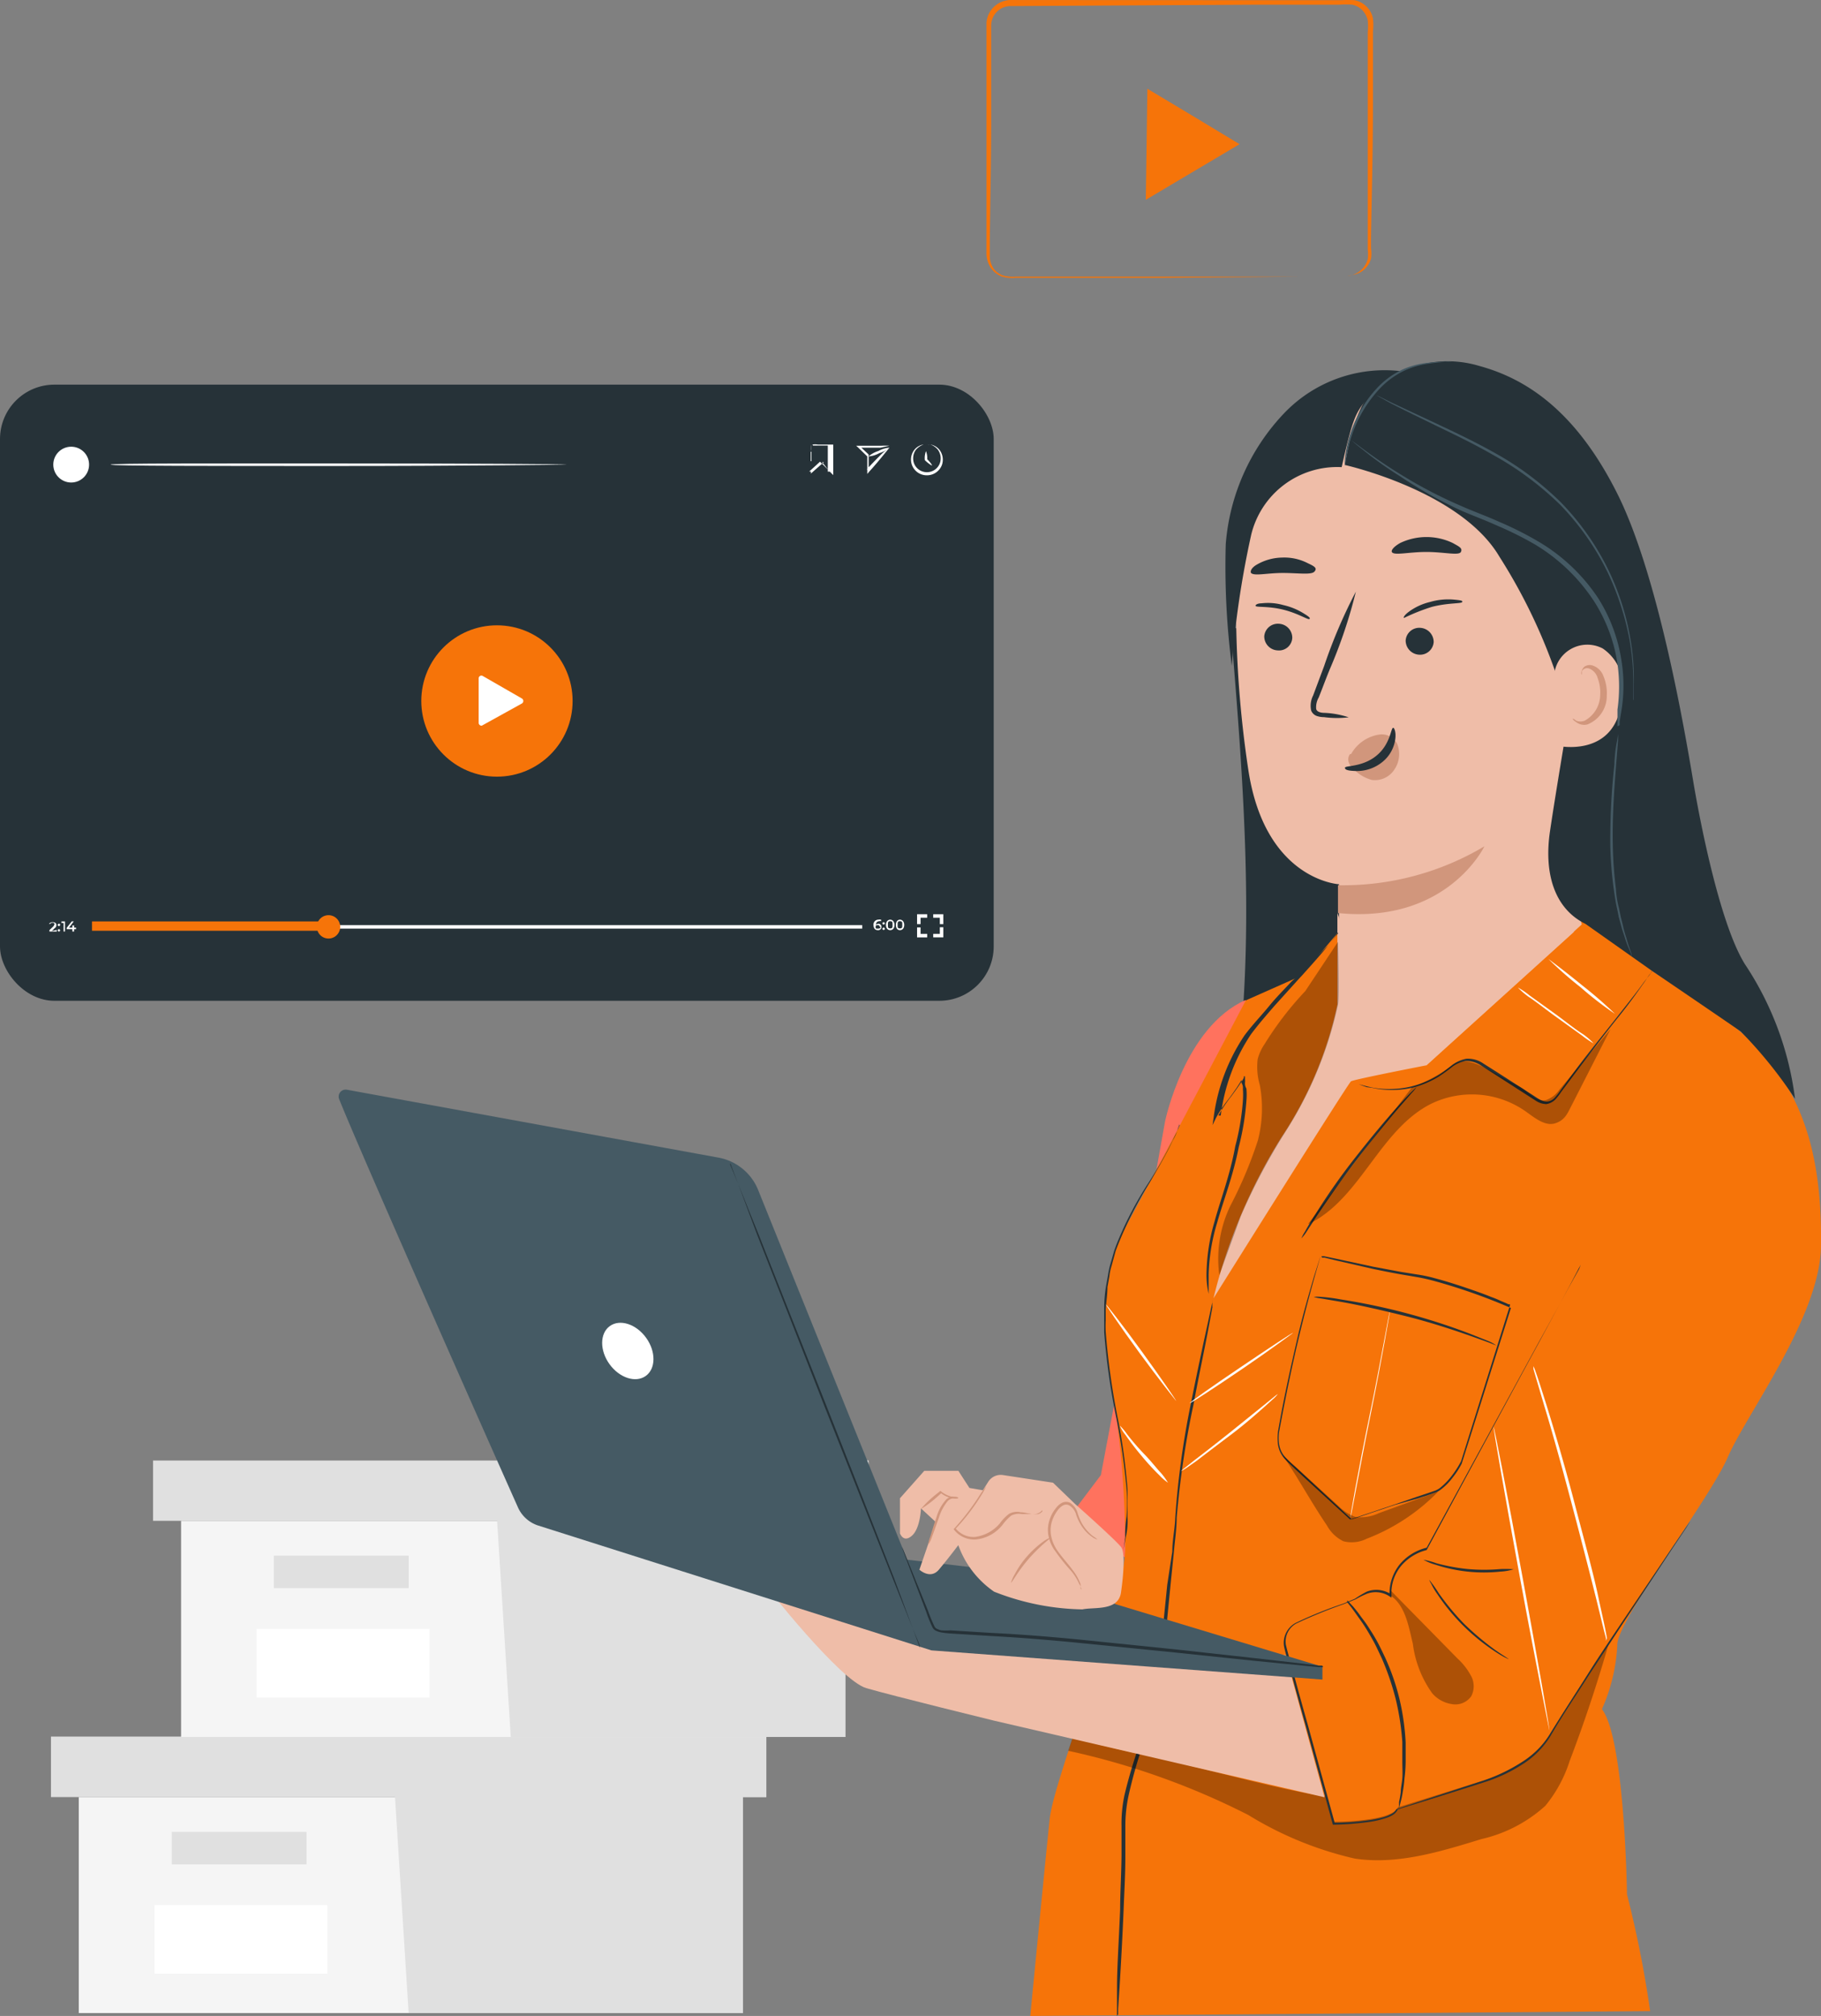 <svg xmlns="http://www.w3.org/2000/svg" width="263.624" height="291.773" viewBox="0 0 263.624 291.773">
  <rect x="0" y="0" width="263.624" height="291.773" fill="#808080" stroke="none"/>
  <g id="ILUSTRACIONES-05" transform="translate(-7.73 -3.989)">
    <path id="Trazado_211367" data-name="Trazado 211367" d="M11.78,96.36v31.255h96.159V96.36Z" transform="translate(7.354 167.725)" fill="#f5f5f5"/>
    <path id="Trazado_211368" data-name="Trazado 211368" d="M10.35,93.25v8.757H113.914V93.25H10.35Z" transform="translate(4.757 162.078)" fill="#e0e0e0"/>
    <path id="Trazado_211369" data-name="Trazado 211369" d="M30.047,133.262h48.4V102.007h3.379V93.25H28.02v7.94Z" transform="translate(36.842 162.078)" fill="#e0e0e0"/>
    <rect id="Rectángulo_43652" data-name="Rectángulo 43652" width="19.513" height="4.702" transform="translate(32.593 269.125)" fill="#e0e0e0"/>
    <rect id="Rectángulo_43653" data-name="Rectángulo 43653" width="25.032" height="9.94" transform="translate(30.087 279.712)" fill="#fff"/>
    <path id="Trazado_211370" data-name="Trazado 211370" d="M17.04,82.16v31.283H113.2V82.16Z" transform="translate(16.905 141.941)" fill="#f5f5f5"/>
    <path id="Trazado_211371" data-name="Trazado 211371" d="M15.6,79.06v8.729H119.164V79.06H15.6Z" transform="translate(14.29 136.312)" fill="#e0e0e0"/>
    <path id="Trazado_211372" data-name="Trazado 211372" d="M35.3,119.072H83.729V87.789h3.351V79.06H33.27V87Z" transform="translate(46.375 136.312)" fill="#e0e0e0"/>
    <rect id="Rectángulo_43654" data-name="Rectángulo 43654" width="19.513" height="4.702" transform="translate(47.376 229.141)" fill="#e0e0e0"/>
    <rect id="Rectángulo_43655" data-name="Rectángulo 43655" width="25.032" height="9.94" transform="translate(44.87 239.728)" fill="#fff"/>
    <path id="Trazado_211373" data-name="Trazado 211373" d="M109.047,49.076,73.315,36.18c2.337,28.158,4.618,56.71-2.816,83.8-.817,2.816-1.521,6.617.817,8.447a7.687,7.687,0,0,0,5.209,1.154,102.965,102.965,0,0,0,11.263-.817,18.049,18.049,0,0,0,10.953-4.027,18.64,18.64,0,0,0,4.083-8.982,234.919,234.919,0,0,0,6.223-66.677Z" transform="translate(112.568 58.452)" fill="#263238"/>
    <path id="Trazado_211374" data-name="Trazado 211374" d="M62.82,129.783l4.252-5.632,2.816-14.924L76.364,72.96S79.18,59.3,88.021,55.39L89.88,91.657,71.943,137.244Z" transform="translate(100.031 93.332)" fill="#ff725e"/>
    <path id="Trazado_211375" data-name="Trazado 211375" d="M105.245,54.462l-5.294,6.251L91.9,64.289S74.131,98.078,73.653,98.557a36.6,36.6,0,0,0-1.746,18.218,143.01,143.01,0,0,1,2.534,26.806c0,7.743-10.306,33.282-10.925,39.139S60.7,211.272,60.7,211.272l89.739-.7a160.7,160.7,0,0,0-3.351-16.895s-.31-22.526-3.632-26.806a25.962,25.962,0,0,0,2.224-9.179c-.31-3.351,13.319-21.09,15.994-27.285s13.319-20.274,13.488-30.438-1.436-18.7-6.5-25.68-14.191-11.714-17.965-14.276L143.2,50.52Z" transform="translate(96.181 84.49)" fill="#f67409"/>
    <path id="Trazado_211376" data-name="Trazado 211376" d="M65.16,174.412v-4.139c0-2.816.253-6.5.451-11.263,0-2.365.169-4.956.2-7.743V146.93a19.71,19.71,0,0,1,.451-4.59,73.459,73.459,0,0,1,2.957-9.4,46.149,46.149,0,0,0,1.549-4.956,18.976,18.976,0,0,0,.338-2.619l.253-2.816c.366-3.6.732-7.124,1.07-10.531l.732-4.815c0-1.633.366-3.238.422-4.815a123.888,123.888,0,0,1,2.253-16.529c.929-4.646,1.746-8.447,2.309-11.01l.648-2.985.169-.76a1.83,1.83,0,0,1,0-.282,1.885,1.885,0,0,1,0,.282v.788l-.563,2.985c-.479,2.619-1.3,6.392-2.168,11.038A129.527,129.527,0,0,0,73.8,102.3c0,1.577-.253,3.182-.394,4.815L72.9,112.1c-.338,3.407-.676,6.927-1.042,10.531l-.282,2.816a21.258,21.258,0,0,1-.338,2.647,44.769,44.769,0,0,1-1.577,4.984,68.677,68.677,0,0,0-2.816,9.376,20.783,20.783,0,0,0-.479,4.505c0,1.492,0,2.816,0,4.336,0,2.816-.169,5.378-.253,7.772-.2,4.73-.422,8.447-.591,11.263l-.2,3.069v.788a1.886,1.886,0,0,0-.169.225Z" transform="translate(104.28 121.35)" fill="#263238"/>
    <path id="Trazado_211377" data-name="Trazado 211377" d="M70.12,108.742a78.842,78.842,0,0,1,9.827-23.286,55.3,55.3,0,0,0,8.109-19.232V52.962l.563,1.689,33.789-4.871,1.014,4.871L100.9,75.037S90.45,77.065,90.027,77.346,70.12,108.742,70.12,108.742Z" transform="translate(113.286 83.146)" fill="#efbda8"/>
    <path id="Trazado_211378" data-name="Trazado 211378" d="M120.024,53.89s0,.169-.282.479-.507.76-.929,1.323c-.788,1.126-1.971,2.816-3.492,4.7s-3.351,4.28-5.322,6.87L106.9,71.4a9.575,9.575,0,0,1-.845,1.1,2.394,2.394,0,0,1-1.3.676,2.816,2.816,0,0,1-1.436-.422L102.144,72,97.5,69.011,95.3,67.6a3.689,3.689,0,0,0-2.281-.648,4.336,4.336,0,0,0-2.056.957c-.619.479-1.239.929-1.858,1.323a13.825,13.825,0,0,1-3.773,1.577,13.319,13.319,0,0,1-5.857,0l-.732-.084L78.1,70.5l-.507-.2.535.141.648.169.9.2a13.685,13.685,0,0,0,9.461-1.83c.591-.366,1.183-.845,1.8-1.323a4.928,4.928,0,0,1,2.224-1.042,3.914,3.914,0,0,1,2.478.7l2.224,1.408,4.646,2.985c.788.479,1.549,1.154,2.393,1.1a1.746,1.746,0,0,0,1.07-.563,10.27,10.27,0,0,0,.817-1.042c1.042-1.436,2.056-2.816,3.069-4.139,2-2.59,3.858-4.871,5.378-6.814s2.816-3.548,3.576-4.646l.986-1.267Z" transform="translate(126.85 90.609)" fill="#263238"/>
    <path id="Trazado_211379" data-name="Trazado 211379" d="M74.64,81.767a5.127,5.127,0,0,1,.507-.957c.338-.619.845-1.492,1.521-2.534A92.684,92.684,0,0,1,82.3,70.25c2.393-3.041,4.533-5.632,6.223-7.49.817-.929,1.521-1.661,2-2.14l.788-.76a5.267,5.267,0,0,1-.676.845l-1.943,2.224c-1.6,1.887-3.8,4.533-6.11,7.546s-4.224,5.857-5.632,7.94l-1.6,2.45A5.634,5.634,0,0,1,74.64,81.767Z" transform="translate(121.493 101.449)" fill="#263238"/>
    <path id="Trazado_211380" data-name="Trazado 211380" d="M79.76,68.633h.394l1.492.31,5.632,1.211,4.083.76,2.309.366a21.005,21.005,0,0,1,2.506.535c1.689.451,3.463,1.014,5.322,1.661.9.31,1.858.648,2.816,1.042a15.466,15.466,0,0,1,1.436.591l.732.31.366.169h.2a.31.31,0,0,1,0,.169h0c-2.084,6.645-4.505,14.332-7.068,22.526h0a13.659,13.659,0,0,1-1.323,2.084,9.884,9.884,0,0,1-1.774,1.83,2.957,2.957,0,0,1-.845.422l-.817.282-1.689.563-3.266,1.126L83.9,106.73h0l-6.42-5.885L75.9,99.381c-.507-.507-1.042-.957-1.521-1.492a4.027,4.027,0,0,1-.9-1.915,8.111,8.111,0,0,1,0-2.027c.9-5.181,1.943-9.743,2.816-13.516s1.774-6.73,2.365-8.785l.732-2.309.2-.619v.028l-.169.591L78.747,71.7c-.563,2.027-1.38,5.012-2.281,8.785s-1.887,8.447-2.816,13.488a5.631,5.631,0,0,0,0,1.943,3.576,3.576,0,0,0,.845,1.774,14.559,14.559,0,0,0,1.492,1.436l1.577,1.464,6.645,6.167H84.04l6.364-2.14,3.407-.957L95.5,103.1l.817-.282a3.1,3.1,0,0,0,.732-.422,8.448,8.448,0,0,0,1.718-1.746,12.053,12.053,0,0,0,1.3-2h0l7.124-22.526h0a84.215,84.215,0,0,0-11.01-3.886c-.817-.225-1.661-.422-2.45-.563l-2.309-.394c-1.492-.253-2.816-.535-4.083-.788L81.7,69.2l-1.492-.366h-.366Z" transform="translate(119.273 117.174)" fill="#263238"/>
    <g id="Grupo_145834" data-name="Grupo 145834" transform="translate(162.372 240.179)" opacity="0.3">
      <path id="Trazado_211381" data-name="Trazado 211381" d="M100.072,111.72c-7.856-1.183-18.753-4.449-27.679-6.307-3.21-.676-5.969-1.436-9.151-2.112l-.591,1.774a107.814,107.814,0,0,1,26.074,9.292,51.107,51.107,0,0,0,15.4,6.307c6.167.929,12.361-.986,18.331-2.816a20.611,20.611,0,0,0,9.264-4.815,19.541,19.541,0,0,0,3.52-6.476c2.337-6.138,4.393-12.389,6.138-18.7C130.735,99.781,115.9,114.113,100.072,111.72Z" transform="translate(-62.65 -87.87)"/>
    </g>
    <path id="Trazado_211382" data-name="Trazado 211382" d="M116.834,68.93,94.308,110.378A6.673,6.673,0,0,0,89.07,117a3.942,3.942,0,0,0-4.477,0c-1.689,1.014-6.476,2.365-9.123,3.773a3.154,3.154,0,0,0-1.577,3.632L80.9,149.743s8.447,0,9.236-2.084L101.8,144s7.546-2,10.447-7.011,20.274-30.973,20.274-30.973" transform="translate(119.931 117.918)" fill="#f67409"/>
    <path id="Trazado_211383" data-name="Trazado 211383" d="M132.6,106.221l-.169.253-.479.76-1.887,2.816-7.1,10.756-4.984,7.574c-1.774,2.816-3.717,5.632-5.632,8.926a12.671,12.671,0,0,1-4.083,4.111,22.525,22.525,0,0,1-5.632,2.619c-3.942,1.267-8.081,2.562-12.389,3.886h0a1.943,1.943,0,0,1-.873.9,5.772,5.772,0,0,1-1.154.451,13.377,13.377,0,0,1-2.393.507,41.5,41.5,0,0,1-4.984.366h0L76.9,135.815c-.732-2.591-1.436-5.153-2.112-7.659-.338-1.3-.732-2.506-1.014-3.8a3.266,3.266,0,0,1,1.661-3.407,59.978,59.978,0,0,1,6.955-2.816l1.661-.7a15.038,15.038,0,0,1,1.689-1.014,3.858,3.858,0,0,1,3.548.394H89.04a6.73,6.73,0,0,1,1.52-4.393,7.321,7.321,0,0,1,3.858-2.365h0l16.191-29.678c2-3.6,3.548-6.476,4.646-8.447l1.239-2.224.225-.591v0l-.31.563-1.183,2.253-4.562,8.447c-3.97,7.293-9.574,17.683-16.247,30.016h0a7.124,7.124,0,0,0-3.661,2.253,6.2,6.2,0,0,0-1.436,4.336v.31l-.282-.2a3.632,3.632,0,0,0-3.294-.366,14.077,14.077,0,0,0-1.6.788l-1.718.7a72.107,72.107,0,0,0-6.9,2.816,2.985,2.985,0,0,0-1.492,3.069c.282,1.211.676,2.506,1.014,3.745.676,2.534,1.38,5.1,2.112,7.659l3.942,14.36h-.169a35.616,35.616,0,0,0,4.928-.338,15.992,15.992,0,0,0,2.365-.479,5.068,5.068,0,0,0,1.07-.451,1.605,1.605,0,0,0,.732-.7h0l12.615-4.139a24.782,24.782,0,0,0,5.434-2.59,12.361,12.361,0,0,0,4.055-3.942c1.971-3.21,3.914-6.167,5.632-8.9s3.463-5.294,4.984-7.574l7.208-10.7,1.915-2.816.507-.732Z" transform="translate(119.848 117.936)" fill="#263238"/>
    <path id="Trazado_211384" data-name="Trazado 211384" d="M97.073,113.969a2.814,2.814,0,0,1,0-.394l-.31-1.154-1.042-4.28c-.9-3.6-2.14-8.447-3.632-14.079s-2.816-10.39-3.942-14.079l-1.239-4.2-.338-1.154V74.21l.169.394.394,1.126c.338.986.788,2.422,1.352,4.2,1.1,3.548,2.562,8.447,4.027,14.079s2.816,10.447,3.548,14.079c.394,1.83.732,3.294.929,4.308l.225,1.183A2.12,2.12,0,0,0,97.073,113.969Z" transform="translate(143.155 127.505)" fill="#fff"/>
    <path id="Trazado_211385" data-name="Trazado 211385" d="M92.6,121.256s-2-9.8-4.224-21.907S84.437,77.358,84.522,77.33s2,9.8,4.224,21.935S92.688,121.256,92.6,121.256Z" transform="translate(139.431 133.17)" fill="#fff"/>
    <path id="Trazado_211386" data-name="Trazado 211386" d="M83.852,72.5s-3.238,2.422-7.377,5.237-7.518,5.012-7.574,4.928,3.238-2.422,7.377-5.209S83.8,72.417,83.852,72.5Z" transform="translate(111.07 124.399)" fill="#fff"/>
    <path id="Trazado_211387" data-name="Trazado 211387" d="M82.473,75.64a5.6,5.6,0,0,1-.479.535l-1.436,1.3c-1.211,1.07-2.816,2.506-4.871,4.055s-3.717,2.816-5.04,3.829l-1.577,1.1-.619.366a3.865,3.865,0,0,1,.535-.479l1.492-1.183c1.3-.986,3.069-2.365,5.012-3.914l4.928-3.97,1.492-1.211A5.633,5.633,0,0,1,82.473,75.64Z" transform="translate(110.254 130.102)" fill="#fff"/>
    <path id="Trazado_211388" data-name="Trazado 211388" d="M74.81,85.079s-2.422-3.013-5.266-6.9S64.5,71,64.561,71s2.45,3.013,5.265,6.9S74.895,85.079,74.81,85.079Z" transform="translate(103.19 121.677)" fill="#fff"/>
    <path id="Trazado_211389" data-name="Trazado 211389" d="M72.265,85.52a7.294,7.294,0,0,1-1.211-1.042,35.11,35.11,0,0,1-2.591-2.816c-.957-1.126-1.774-2.224-2.337-3.041a4.815,4.815,0,0,1-.817-1.352,8.841,8.841,0,0,1,1.014,1.211A34.972,34.972,0,0,0,68.745,81.3c.986.986,1.858,2.14,2.506,2.816A9.882,9.882,0,0,1,72.265,85.52Z" transform="translate(104.552 133.061)" fill="#fff"/>
    <path id="Trazado_211390" data-name="Trazado 211390" d="M96.723,62.831A13.856,13.856,0,0,1,95.062,61.7l-3.914-2.816c-1.521-1.1-2.816-2.14-3.858-2.816a11.488,11.488,0,0,1-1.52-1.323,10.532,10.532,0,0,1,1.661,1.126l3.914,2.816c1.521,1.126,2.816,2.168,3.858,2.816a9.433,9.433,0,0,1,1.521,1.323Z" transform="translate(141.703 92.17)" fill="#fff"/>
    <path id="Trazado_211391" data-name="Trazado 211391" d="M96.97,61.22a48.881,48.881,0,0,1-4.956-3.829A53.785,53.785,0,0,1,87.34,53.28s2.253,1.661,4.9,3.829A60.011,60.011,0,0,1,96.97,61.22Z" transform="translate(144.553 89.501)" fill="#fff"/>
    <path id="Trazado_211392" data-name="Trazado 211392" d="M82.907,71.35s-1.126,6.758-2.816,15.036-2.844,14.952-2.928,14.952,1.1-6.73,2.816-15.008S82.794,71.35,82.907,71.35Z" transform="translate(126.066 122.312)" fill="#fff"/>
    <path id="Trazado_211393" data-name="Trazado 211393" d="M92.7,96.678l-.591-.282a17.3,17.3,0,0,1-1.521-.929,29.358,29.358,0,0,1-8.194-8.194,9.912,9.912,0,0,1-.9-1.521,2.591,2.591,0,0,1-.282-.563,20.022,20.022,0,0,1,1.38,1.943,36.606,36.606,0,0,0,3.66,4.421,41.333,41.333,0,0,0,4.393,3.717C91.882,96.143,92.726,96.622,92.7,96.678Z" transform="translate(133.423 147.442)" fill="#263238"/>
    <path id="Trazado_211394" data-name="Trazado 211394" d="M93.975,85.54a7.8,7.8,0,0,1-1.915.338,22.526,22.526,0,0,1-9.348-.985,8.194,8.194,0,0,1-1.8-.732,11.264,11.264,0,0,1,1.887.507,27.591,27.591,0,0,0,4.59.845,26.78,26.78,0,0,0,4.646,0A16.439,16.439,0,0,1,93.975,85.54Z" transform="translate(132.878 145.572)" fill="#263238"/>
    <path id="Trazado_211395" data-name="Trazado 211395" d="M75.341,61.78a.423.423,0,0,1,0,.169l-.169.451a6.734,6.734,0,0,1-.76,1.746c-.676,1.492-1.858,3.576-3.351,6.11a56.624,56.624,0,0,0-4.646,9.179l-.253.676-.2.732-.394,1.436a6.7,6.7,0,0,0-.31,1.492l-.282,1.549c0,1.042-.169,2.112-.253,3.21v1.633a16.349,16.349,0,0,0,0,1.661,104.549,104.549,0,0,0,1.746,12.5,87.284,87.284,0,0,1,1.408,10.249v4a10.527,10.527,0,0,1-.253,2.985l-.338,1.858v.648a.787.787,0,0,1,0-.169v-.479l.253-1.858a17,17,0,0,1,.2-2.985,26.6,26.6,0,0,0,0-3.97,94.637,94.637,0,0,0-1.464-10.221A97.961,97.961,0,0,1,64.5,91.852V88.5a20.2,20.2,0,0,1,.253-3.21l.282-1.577a14.547,14.547,0,0,1,.31-1.521l.422-1.464.2-.7.253-.7a51.191,51.191,0,0,1,4.759-9.179,61.847,61.847,0,0,0,3.435-6.054c.366-.732.648-1.323.817-1.718l.2-.451Z" transform="translate(103.081 104.935)" fill="#263238"/>
    <path id="Trazado_211396" data-name="Trazado 211396" d="M88.8,51.92h0l-.282.394c-.225.338-.619.845-1.126,1.464-1.014,1.239-2.562,3.013-4.533,5.153l-3.182,3.52c-1.126,1.3-2.337,2.675-3.492,4.224a27.285,27.285,0,0,0-4.364,11.742h-.338A20.641,20.641,0,0,1,73.365,75.6c.366-.507.732-.986,1.07-1.492l.507-.76.225-.394v-.2h0a.2.2,0,0,1,.169,0h0v.422a2.112,2.112,0,0,1,0,.451,1.423,1.423,0,0,0,.2.873,9.689,9.689,0,0,1,0,1.8,37.2,37.2,0,0,1-1.1,6.645c-.817,4.224-2.253,7.828-3.125,10.953a28.157,28.157,0,0,0-1.239,7.518v2.619a.788.788,0,0,1,0,.169,11.854,11.854,0,0,1-.31-2.816,27.9,27.9,0,0,1,1.154-7.6c.845-3.125,2.253-6.73,3.013-10.953a35.087,35.087,0,0,0,1.1-6.561,12.11,12.11,0,0,0,0-1.746,1.341,1.341,0,0,0-.2-.845,2.48,2.48,0,0,0,0-.422v-.2h0v.2l-.225.394-.507.788c-.366.507-.7,1.014-1.07,1.492a19.712,19.712,0,0,0-1.887,2.816L70.633,79.8l.169-1.154a27.51,27.51,0,0,1,4.477-11.854c1.183-1.577,2.393-2.816,3.548-4.224s2.224-2.45,3.21-3.52c2.478-2.253,4.111-4.083,5.294-5.209q.788-.929,1.183-1.436l.31-.366Z" transform="translate(112.632 87.032)" fill="#263238"/>
    <path id="Trazado_211397" data-name="Trazado 211397" d="M77.018,86.25a1.265,1.265,0,0,1,.225.225l.648.7c.253.31.591.7.929,1.183s.76.986,1.154,1.6.845,1.3,1.267,2.056.817,1.6,1.239,2.478a33.25,33.25,0,0,1,2.084,6,35.31,35.31,0,0,1,.9,6.279v2.816a20.861,20.861,0,0,1-.169,2.422,17.8,17.8,0,0,1-.253,1.971,10.841,10.841,0,0,1-.31,1.464l-.225.929v.31a1.577,1.577,0,0,1,0-.338v-.929a12.923,12.923,0,0,0,.253-1.464c0-.591.169-1.239.225-1.971s0-1.521,0-2.393v-2.816a37.2,37.2,0,0,0-.957-6.223A38.6,38.6,0,0,0,82,94.613c-.422-.873-.788-1.718-1.211-2.478s-.817-1.436-1.211-2.056-.788-1.154-1.126-1.633-.619-.873-.873-1.211L76.99,86.5A1.438,1.438,0,0,0,77.018,86.25Z" transform="translate(125.76 149.367)" fill="#263238"/>
    <path id="Trazado_211398" data-name="Trazado 211398" d="M101.71,77.708l-1.042-.422-2.816-1.014c-2.337-.817-5.632-1.915-9.236-2.816s-7.011-1.661-9.461-2.084l-2.816-.479a5.635,5.635,0,0,1-1.07-.225,5.321,5.321,0,0,1,1.1,0,24.2,24.2,0,0,1,2.816.366,92.106,92.106,0,0,1,18.753,4.984l2.816,1.126a5.631,5.631,0,0,1,.957.563Z" transform="translate(122.637 121.023)" fill="#263238"/>
    <g id="Grupo_145835" data-name="Grupo 145835" transform="translate(209.029 234.153)" opacity="0.3">
      <path id="Trazado_211399" data-name="Trazado 211399" d="M90.849,98.063a9.32,9.32,0,0,0-1.915-2.45L79.22,85.73v.76c2.168,1.464,2.619,4.449,3.238,6.983a15.627,15.627,0,0,0,2.816,7.18A4.646,4.646,0,0,0,88.09,102.2a2.816,2.816,0,0,0,2.816-1.126,3.126,3.126,0,0,0-.056-3.013Z" transform="translate(-79.22 -85.73)"/>
    </g>
    <g id="Grupo_145836" data-name="Grupo 145836" transform="translate(193.374 214.527)" opacity="0.3">
      <path id="Trazado_211400" data-name="Trazado 211400" d="M87.6,87.235a6.054,6.054,0,0,1-3.351.535,6.56,6.56,0,0,1-2.506-1.633L73.66,78.76c2.309,3.407,4.167,6.87,6.476,10.278A5.378,5.378,0,0,0,82.5,91.29a4.871,4.871,0,0,0,3.379-.366A28.889,28.889,0,0,0,96.214,84.11Z" transform="translate(-73.66 -78.76)"/>
    </g>
    <g id="Grupo_145837" data-name="Grupo 145837" transform="translate(197.147 152.946)" opacity="0.3">
      <path id="Trazado_211401" data-name="Trazado 211401" d="M75,85.1c7.546-3.6,10.278-13.685,17.8-17.43a13.544,13.544,0,0,1,13.628,1.1c1.3.929,2.816,2.2,4.28,1.746s1.83-1.521,2.393-2.59l5.632-11.038-7.405,8.757a3.858,3.858,0,0,1-1.915,1.492c-1.464.394-2.562-1.3-3.914-1.971-4.308-2.14-7.293-4.815-9.686-3.013a26.188,26.188,0,0,1-5.829,3.154L75,85.02" transform="translate(-75 -56.89)"/>
    </g>
    <g id="Grupo_145838" data-name="Grupo 145838" transform="translate(184.093 140.303)" opacity="0.3">
      <path id="Trazado_211402" data-name="Trazado 211402" d="M70.522,100.634a17.683,17.683,0,0,1,1.633-10.109A60.653,60.653,0,0,0,76.1,81.149a18.387,18.387,0,0,0,.282-8.025,9.4,9.4,0,0,1-.31-3.745,7.1,7.1,0,0,1,1.014-2.2,47.305,47.305,0,0,1,5.885-7.659L87.7,52.4s.2,8.278,0,9.067a55.864,55.864,0,0,1-7.434,18.162,87.715,87.715,0,0,0-6.645,12.5Z" transform="translate(-70.364 -52.4)"/>
    </g>
    <path id="Trazado_211403" data-name="Trazado 211403" d="M98.845,122.477c-9.6-2.253-12.558-7.039-12.671-15.487V96.262S75.558,95.7,73.08,79.875A157.46,157.46,0,0,1,71.447,48.9c.619-9.489,10.475-26.243,19.936-25.2l25.961,12.615a5.632,5.632,0,0,1,4.984,5.632h0l-2.168,61.243" transform="translate(115.394 35.706)" fill="#efbda8"/>
    <path id="Trazado_211404" data-name="Trazado 211404" d="M72.73,37.884A2.027,2.027,0,0,0,74.7,39.911a1.915,1.915,0,0,0,2.084-1.8,2.027,2.027,0,0,0-1.943-2.056,1.971,1.971,0,0,0-2.112,1.83Z" transform="translate(118.025 58.212)" fill="#263238"/>
    <path id="Trazado_211405" data-name="Trazado 211405" d="M72.307,35.429c.2.2,1.8,0,3.914.507S79.8,37.4,80.05,37.316s0-.338-.7-.76A9.545,9.545,0,0,0,76.3,35.288a8.138,8.138,0,0,0-3.154-.253C72.447,35.035,72.194,35.345,72.307,35.429Z" transform="translate(117.21 56.274)" fill="#263238"/>
    <path id="Trazado_211406" data-name="Trazado 211406" d="M80,38.094a2.056,2.056,0,0,0,1.943,2.056,1.971,1.971,0,0,0,2.112-1.83,2.055,2.055,0,0,0-1.943-2.056A1.971,1.971,0,0,0,80,38.094Z" transform="translate(131.226 58.593)" fill="#263238"/>
    <path id="Trazado_211407" data-name="Trazado 211407" d="M79.952,37.485a28.612,28.612,0,0,1,4.027-1.6c2.309-.591,4.167-.451,4.364-.676s-.253-.282-1.1-.366a9.4,9.4,0,0,0-3.548.338,8.448,8.448,0,0,0-3.126,1.464C79.952,37.119,79.811,37.456,79.952,37.485Z" transform="translate(131.048 55.936)" fill="#263238"/>
    <path id="Trazado_211408" data-name="Trazado 211408" d="M80.622,52.59a12.755,12.755,0,0,0-3.52-.648c-.563,0-1.1-.169-1.183-.563a2.816,2.816,0,0,1,.366-1.661c.535-1.323,1.07-2.816,1.661-4.224A70.954,70.954,0,0,0,81.663,34.4a74.7,74.7,0,0,0-4.59,10.756l-1.6,4.28a3.266,3.266,0,0,0-.282,2.168,1.352,1.352,0,0,0,.9.817,3.154,3.154,0,0,0,.957.141A14.276,14.276,0,0,0,80.622,52.59Z" transform="translate(122.354 55.219)" fill="#263238"/>
    <path id="Trazado_211409" data-name="Trazado 211409" d="M76.52,53.122a40.012,40.012,0,0,0,21.2-5.632s-5.378,11.263-21.2,9.658Z" transform="translate(124.907 78.988)" fill="#d1967c"/>
    <path id="Trazado_211410" data-name="Trazado 211410" d="M77.477,44.563a5.632,5.632,0,0,1,4.2-2.816,2.478,2.478,0,0,1,2.45,1.352,3.942,3.942,0,0,1-.338,3.632,3.351,3.351,0,0,1-3.323,1.6,5.632,5.632,0,0,1-2.816-1.774,1.718,1.718,0,0,1-.535-.788,1.323,1.323,0,0,1,.169-1.154" transform="translate(125.864 68.54)" fill="#d1967c"/>
    <path id="Trazado_211411" data-name="Trazado 211411" d="M83.864,41.4c-.366,0-.366,2.337-2.422,4.027s-4.533,1.408-4.562,1.746.563.451,1.633.479a5.829,5.829,0,0,0,3.8-1.323,5.1,5.1,0,0,0,1.858-3.379C84.286,41.964,84,41.372,83.864,41.4Z" transform="translate(125.56 67.929)" fill="#263238"/>
    <path id="Trazado_211412" data-name="Trazado 211412" d="M79.3,33.749c.282.563,2.422,0,4.984,0s4.73.563,5.012,0-.282-.788-1.183-1.3a8.841,8.841,0,0,0-7.6,0C79.611,32.961,79.189,33.468,79.3,33.749Z" transform="translate(129.925 50.126)" fill="#263238"/>
    <path id="Trazado_211413" data-name="Trazado 211413" d="M72.077,34.879c.479.479,2.337,0,4.59,0s4.139.31,4.59-.2,0-.76-.957-1.211a7.434,7.434,0,0,0-3.717-.817,7.574,7.574,0,0,0-3.661,1.014C72.133,34.119,71.936,34.625,72.077,34.879Z" transform="translate(116.763 52.037)" fill="#263238"/>
    <path id="Trazado_211414" data-name="Trazado 211414" d="M134.744,109.767c-3.463-5.632-6.279-19.457-7.462-26.5s-5.012-29.622-10.953-41.5S103.264,25.125,96.337,23.239a15.994,15.994,0,0,0-15.261,3.379c-3.126,2.816-4.2,10.953-4.2,10.953s16.726,3.717,22.357,13.262a80.109,80.109,0,0,1,8.025,16.472l2.112,5.969s-1.971,11.6-2.816,17.345.451,11.066,5.153,13.375l9.489,6.7s12.418,8.447,12.981,8.87a63.944,63.944,0,0,1,7.856,9.743A45.361,45.361,0,0,0,134.744,109.767Z" transform="translate(125.561 33.718)" fill="#263238"/>
    <path id="Trazado_211415" data-name="Trazado 211415" d="M87.562,37.046a12.812,12.812,0,0,0-13.093,9.771A135.156,135.156,0,0,0,71.653,65.8a112.886,112.886,0,0,1-.873-17.6,30.973,30.973,0,0,1,8.447-18.95,20.133,20.133,0,0,1,17.6-6,13.656,13.656,0,0,0-6.138,4.618C89.448,29.472,88.97,30.851,87.562,37.046Z" transform="translate(114.4 34.552)" fill="#263238"/>
    <path id="Trazado_211416" data-name="Trazado 211416" d="M87.922,41.755a4.815,4.815,0,0,1,7.039-4.083,6.617,6.617,0,0,1,2.816,6.617C97.355,54.2,87.5,51.751,87.471,51.47S87.725,45.866,87.922,41.755Z" transform="translate(144.788 60.169)" fill="#efbda8"/>
    <path id="Trazado_211417" data-name="Trazado 211417" d="M88.611,45.935s.141,0,.451.282a1.689,1.689,0,0,0,1.267,0,4.308,4.308,0,0,0,2.224-3.689,5.885,5.885,0,0,0-.366-2.478,2.055,2.055,0,0,0-1.239-1.38.845.845,0,0,0-1.042.422,2.311,2.311,0,0,0,0,.479s-.225-.169,0-.563a1.1,1.1,0,0,1,.394-.619,1.436,1.436,0,0,1,.986-.2,2.478,2.478,0,0,1,1.746,1.6,6.307,6.307,0,0,1,.479,2.816,4.421,4.421,0,0,1-2.816,4.167,1.915,1.915,0,0,1-1.577-.31C88.611,46.132,88.555,45.963,88.611,45.935Z" transform="translate(146.83 62.071)" fill="#d1967c"/>
    <path id="Trazado_211418" data-name="Trazado 211418" d="M92.388,22.592a27.589,27.589,0,0,0-3.52.31,11.855,11.855,0,0,0-3.6,1.1,12.08,12.08,0,0,0-3.632,2.816A18.612,18.612,0,0,0,77.6,34.193c-.563,2.084-.648,3.463-.7,3.435a3.549,3.549,0,0,1,0-.957,15.18,15.18,0,0,1,.451-2.534,17.514,17.514,0,0,1,4.027-7.546,11.911,11.911,0,0,1,3.745-2.816,11.742,11.742,0,0,1,3.717-1.014,19.428,19.428,0,0,1,2.59-.141,3.66,3.66,0,0,1,.957-.028Z" transform="translate(125.54 33.745)" fill="#455a64"/>
    <path id="Trazado_211419" data-name="Trazado 211419" d="M115.839,68.084a.788.788,0,0,1,0-.169V65.663a23.822,23.822,0,0,0,0-6.617,23.061,23.061,0,0,0-3.435-9.123,26.552,26.552,0,0,0-8.391-8.081,49.417,49.417,0,0,0-5.632-2.816c-1.858-.845-3.689-1.492-5.378-2.253A63.945,63.945,0,0,1,84.358,31.9a55.038,55.038,0,0,1-5.434-3.886c-.619-.479-1.1-.873-1.408-1.154l-.366-.282h0l.394.282,1.436,1.07c1.267.929,3.126,2.281,5.632,3.8a65.691,65.691,0,0,0,8.616,4.477c1.689.76,3.548,1.408,5.406,2.253a48.234,48.234,0,0,1,5.632,2.816,26.5,26.5,0,0,1,8.785,8.278,23.512,23.512,0,0,1,3.407,9.292,22.526,22.526,0,0,1,0,6.673l-.169,1.042-.141.9v.451a.9.9,0,0,1-.31.169Z" transform="translate(126.051 41.02)" fill="#455a64"/>
    <path id="Trazado_211420" data-name="Trazado 211420" d="M115.769,68.489V66.04a36.973,36.973,0,0,0-.619-6.645,40.209,40.209,0,0,0-3.069-9.377,37.787,37.787,0,0,0-6.927-9.883,45.052,45.052,0,0,0-9.714-7.208c-3.238-1.858-6.279-3.266-8.813-4.505s-4.618-2.253-6.026-2.985l-1.577-.873L78.6,24.31h.028l.422.2,1.633.817,6.026,2.816c2.562,1.211,5.632,2.619,8.9,4.449a43.673,43.673,0,0,1,9.714,7.265,37.76,37.76,0,0,1,6.955,10,37.112,37.112,0,0,1,3.013,9.461,33.79,33.79,0,0,1,.535,6.7v2.281Z" transform="translate(128.429 36.898)" fill="#455a64"/>
    <path id="Trazado_211421" data-name="Trazado 211421" d="M93.563,74.1v-.31l-.366-.873a13.2,13.2,0,0,1-.535-1.436c-.169-.563-.422-1.211-.591-1.915l-.31-1.126-.253-1.239c-.2-.873-.338-1.8-.479-2.816A55.527,55.527,0,0,1,90.522,58a100.136,100.136,0,0,1,.591-11.629,20.022,20.022,0,0,1,.394-3.492l.141-.957v.957l-.282,3.52c-.225,2.957-.563,7.068-.479,11.573a61.513,61.513,0,0,0,.451,6.364,13.651,13.651,0,0,0,.451,2.816c.2.929.169.845.253,1.239l.282,1.126a18.754,18.754,0,0,0,.535,1.943,14.847,14.847,0,0,0,.451,1.436l.31.9Q93.619,74.076,93.563,74.1Z" transform="translate(150.326 68.311)" fill="#455a64"/>
    <path id="Trazado_211422" data-name="Trazado 211422" d="M47.07,85.46s10.784,13.8,14.642,14.924,18.471,4.7,18.471,4.7l47.868,11.094L122.42,95.6l-45.447-.619Z" transform="translate(71.432 147.933)" fill="#efbda8"/>
    <path id="Trazado_211423" data-name="Trazado 211423" d="M25.194,61.332c3.6,8.926,21.71,49.727,25.905,59.131a4.843,4.843,0,0,0,2.816,2.59l57.048,18.105,56.6,4.224v-1.858l-45.644-13.8-14.473-1.689-21.569-53.5a7.687,7.687,0,0,0-5.772-4.7L26.32,60.009a1.014,1.014,0,0,0-1.126,1.323Z" transform="translate(31.615 101.694)" fill="#455a64"/>
    <path id="Trazado_211424" data-name="Trazado 211424" d="M115.108,101.047h-.7l-2.027-.2-7.434-.732L93.961,98.963,80.474,97.611c-4.759-.479-9.32-.845-13.488-1.07L61.1,96.175a10.868,10.868,0,0,1-1.38-.169,3.182,3.182,0,0,1-.676-.225,1.1,1.1,0,0,1-.507-.507,18.841,18.841,0,0,1-.929-2.309L54.963,86.01l-.7-1.915-.169-.507v0l.225.479.76,1.887,2.816,6.927a22.3,22.3,0,0,0,.929,2.253.732.732,0,0,0,.422.394,2.816,2.816,0,0,0,.591.2,10.019,10.019,0,0,0,1.323,0l5.913.366c4.139.2,8.729.563,13.516,1.042l13.459,1.38,10.982,1.211,7.405.845,2.027.253h.507Z" transform="translate(84.179 144.228)" fill="#263238"/>
    <path id="Trazado_211425" data-name="Trazado 211425" d="M86.015,97.076s.817-5.378,0-6.448-6.673-6.251-6.673-6.251L76.16,81.308l-7.208-1.1a2.14,2.14,0,0,0-2.2,1.014L66,82.406l-1.943-.338-1.6-2.478H57.52L54,83.56v5.068s.479,1.436,1.718.366,1.323-3.97,1.323-3.97L59.181,87l-2.365,6.9s1.577,1.464,2.816,0,2.816-3.548,2.816-3.548a13.8,13.8,0,0,0,5.181,6.73,36.239,36.239,0,0,0,12.784,2.562C82.158,99.272,85.706,99.948,86.015,97.076Z" transform="translate(84.016 137.274)" fill="#efbda8"/>
    <path id="Trazado_211426" data-name="Trazado 211426" d="M69.6,83.862a.592.592,0,0,1,0,.2,1.6,1.6,0,0,1-.563.366,3.717,3.717,0,0,1-1.042,0h-1.38a2.421,2.421,0,0,0-1.521.225A7.435,7.435,0,0,0,63.828,86a5.632,5.632,0,0,1-3.858,2.112,3.689,3.689,0,0,1-3.21-1.492h0a35.141,35.141,0,0,0,3.492-4.477A18.167,18.167,0,0,1,61.49,80.37l-.253.535c-.169.31-.451.788-.817,1.352a29.4,29.4,0,0,1-3.435,4.364v-.2A3.323,3.323,0,0,0,59.8,87.747,5.632,5.632,0,0,0,63.433,85.8,6.42,6.42,0,0,1,64.785,84.4a2.421,2.421,0,0,1,1.689-.225c.507,0,.957.169,1.352.2a1.663,1.663,0,0,0,1.774-.507Z" transform="translate(89.027 138.69)" fill="#d1967c"/>
    <path id="Trazado_211427" data-name="Trazado 211427" d="M66.458,93.9a1.767,1.767,0,0,0-.31-.817,8,8,0,0,0-1.239-1.971,27.976,27.976,0,0,1-2.253-2.816,5.237,5.237,0,0,1-.9-1.915,4.477,4.477,0,0,1,0-2.281A5.265,5.265,0,0,1,62.8,82.043a2.478,2.478,0,0,1,.873-.732,1.323,1.323,0,0,1,1.126,0,2.534,2.534,0,0,1,1.126,1.577,8.193,8.193,0,0,0,.648,1.492,6.56,6.56,0,0,0,1.521,1.746,6.7,6.7,0,0,1,.7.507,2.055,2.055,0,0,1-.732-.338A5.631,5.631,0,0,1,66.4,84.549a7.321,7.321,0,0,1-.7-1.492,2.253,2.253,0,0,0-1.042-1.38.929.929,0,0,0-.817,0,2.337,2.337,0,0,0-.76.648,5.322,5.322,0,0,0-.957,1.915,4.477,4.477,0,0,0,0,2.112,5.632,5.632,0,0,0,.817,1.83c.732,1.07,1.577,1.943,2.2,2.816a7.462,7.462,0,0,1,1.183,2.084,2.815,2.815,0,0,1,0,.648A1.266,1.266,0,0,1,66.458,93.9Z" transform="translate(97.829 140.171)" fill="#d1967c"/>
    <path id="Trazado_211428" data-name="Trazado 211428" d="M59.308,81.145a1.3,1.3,0,0,0-1.042.422A7.067,7.067,0,0,0,57,83.961c-.394,1.1-.732,2.084-1.014,2.816a4.2,4.2,0,0,1-.535,1.1,4.2,4.2,0,0,1,.31-1.183c.225-.732.507-1.718.9-2.816a6.279,6.279,0,0,1,1.464-2.619A1.436,1.436,0,0,1,59,80.92.614.614,0,0,1,59.308,81.145Z" transform="translate(86.649 139.689)" fill="#d1967c"/>
    <path id="Trazado_211429" data-name="Trazado 211429" d="M60.5,81.69a1.577,1.577,0,0,1-.788,0,3.463,3.463,0,0,1-1.8-.817h.225l-.451.394a16.613,16.613,0,0,1-2.619,2,15.571,15.571,0,0,1,2.393-2.281l.451-.366h0a4.139,4.139,0,0,0,1.633.845C60.223,81.465,60.5,81.493,60.5,81.69Z" transform="translate(85.959 139.144)" fill="#d1967c"/>
    <path id="Trazado_211430" data-name="Trazado 211430" d="M59.71,89.589a5.011,5.011,0,0,1,.535-1.211,12.9,12.9,0,0,1,1.83-2.647,14.078,14.078,0,0,1,2.365-2.14A4.309,4.309,0,0,1,65.595,83a23.616,23.616,0,0,0-3.266,3.069C60.7,87.928,59.823,89.645,59.71,89.589Z" transform="translate(94.384 143.466)" fill="#d1967c"/>
    <path id="Trazado_211431" data-name="Trazado 211431" d="M45.27,63.79v.169l.225.535.845,2.027c.732,1.8,1.746,4.364,3.041,7.518,2.506,6.392,6,15.149,9.827,24.835s7.265,18.5,9.771,24.891l2.816,7.574.76,2.056.2.535a.648.648,0,0,1,0,.2v-.169l-.084-.535-.845-2.027-3.013-7.518L58.955,99.015c-3.8-9.714-7.265-18.5-9.771-24.891l-2.816-7.546-.845-2.2-.2-.535Z" transform="translate(68.164 108.585)" fill="#263238"/>
    <ellipse id="Elipse_6984" data-name="Elipse 6984" cx="3.266" cy="4.449" rx="3.266" ry="4.449" transform="translate(93.365 197.828) rotate(-35.87)" fill="#fff"/>
    <rect id="Rectángulo_43656" data-name="Rectángulo 43656" width="143.858" height="89.175" rx="7.87" transform="translate(7.73 59.66)" fill="#263238"/>
    <circle id="Elipse_6985" data-name="Elipse 6985" cx="10.953" cy="10.953" r="10.953" transform="translate(68.72 94.491)" fill="#f67409"/>
    <path id="Trazado_211432" data-name="Trazado 211432" d="M32.34,45.6V39.124a.394.394,0,0,1,.619-.338l5.632,3.238a.422.422,0,0,1,0,.732l-5.8,3.21a.422.422,0,0,1-.451-.366Z" transform="translate(44.686 63.054)" fill="#fff"/>
    <path id="Trazado_211433" data-name="Trazado 211433" d="M11.376,52.517v.225h-1.07v-.2l.563-.535a1.008,1.008,0,0,0,.169-.31c0-.084,0-.225-.282-.225a.394.394,0,0,0-.338.169H10.25a.619.619,0,0,1,.535-.253c.338,0,.535.169.535.422a.507.507,0,0,1-.253.451l-.394.394Z" transform="translate(4.576 86.069)" fill="#fff"/>
    <path id="Trazado_211434" data-name="Trazado 211434" d="M10.7,51.641a.169.169,0,0,1,.169-.169.141.141,0,0,1,.169.169.169.169,0,1,1-.338,0Zm0,.788a.169.169,0,1,1,.169.169.169.169,0,0,1-.169-.169Z" transform="translate(5.393 86.212)" fill="#fff"/>
    <path id="Trazado_211435" data-name="Trazado 211435" d="M11.4,51.35v1.464h-.2V51.575h-.31V51.35Z" transform="translate(5.738 85.997)" fill="#fff"/>
    <path id="Trazado_211436" data-name="Trazado 211436" d="M12.512,52.476H12.23v.338h-.253v-.338H11.16v-.2l.732-.929h.282l-.676.9h.479v-.31h.253v.31h.282Z" transform="translate(6.228 85.997)" fill="#fff"/>
    <rect id="Rectángulo_43657" data-name="Rectángulo 43657" width="111.42" height="0.507" transform="translate(21.133 137.882)" fill="#fff"/>
    <rect id="Rectángulo_43658" data-name="Rectángulo 43658" width="34.831" height="1.352" transform="translate(21.049 137.347)" fill="#f67409"/>
    <path id="Trazado_211437" data-name="Trazado 211437" d="M27.4,52.719a1.689,1.689,0,1,1-1.689-1.689A1.689,1.689,0,0,1,27.4,52.719Z" transform="translate(29.579 85.416)" fill="#f67409"/>
    <path id="Trazado_211438" data-name="Trazado 211438" d="M53.8,52.316a.479.479,0,0,1-.535.479c-.394,0-.619-.282-.619-.732a.7.7,0,0,1,.7-.788.9.9,0,0,1,.394,0V51.5a.422.422,0,0,0-.282,0,.451.451,0,0,0-.451.507h0a.535.535,0,0,1,.394-.141.451.451,0,0,1,.394.45Zm-.253,0a.253.253,0,0,0-.282-.253c-.2,0-.31,0-.31.253s0,.253.31.253.394-.084.394-.253Z" transform="translate(81.543 85.819)" fill="#fff"/>
    <path id="Trazado_211439" data-name="Trazado 211439" d="M53.1,51.559a.169.169,0,1,1,.169.169.169.169,0,0,1-.169-.169Zm0,.788a.169.169,0,1,1,.169.169.169.169,0,0,1-.169-.169Z" transform="translate(82.381 86.069)" fill="#fff"/>
    <path id="Trazado_211440" data-name="Trazado 211440" d="M53.28,52.02c0-.479.282-.76.619-.76s.619.282.619.76-.253.76-.619.76S53.28,52.5,53.28,52.02Zm.957,0c0-.366,0-.535-.338-.535s-.338.169-.338.535,0,.507.338.507S54.237,52.358,54.237,52.02Z" transform="translate(82.708 85.833)" fill="#fff"/>
    <path id="Trazado_211441" data-name="Trazado 211441" d="M53.79,52.02c0-.479.253-.76.591-.76s.619.282.619.76-.253.76-.619.76S53.79,52.5,53.79,52.02Zm.929,0c0-.366,0-.535-.338-.535s-.338.169-.338.535,0,.507.338.507S54.719,52.358,54.719,52.02Z" transform="translate(83.634 85.833)" fill="#fff"/>
    <path id="Trazado_211442" data-name="Trazado 211442" d="M55.387,52.416H54.88V50.98h1.464v.507h-.957Z" transform="translate(85.614 85.325)" fill="#fff"/>
    <path id="Trazado_211443" data-name="Trazado 211443" d="M56.344,53.1H54.88V51.66h.507v.929h.957Z" transform="translate(85.614 86.56)" fill="#fff"/>
    <path id="Trazado_211444" data-name="Trazado 211444" d="M57.174,53.114H55.71v-.507h.957V51.65h.507Z" transform="translate(87.121 86.541)" fill="#fff"/>
    <path id="Trazado_211445" data-name="Trazado 211445" d="M57.174,52.416h-.507v-.929H55.71V50.98h1.464Z" transform="translate(87.121 85.325)" fill="#fff"/>
    <path id="Trazado_211446" data-name="Trazado 211446" d="M49.809,26.86a2.534,2.534,0,0,1,.788,0h2.224v4.421l-.31-.31-.394-.422-.9-1.154h.253l-1.6,1.408-.282.253V27.874a4.337,4.337,0,0,1,0-1.014v3.914H49.33l1.577-1.436h0l1.042,1.042.394.394h-.31V27h-2.14Z" transform="translate(75.536 41.472)" fill="#fff"/>
    <path id="Trazado_211447" data-name="Trazado 211447" d="M56.565,27.191l-.76.929c-.507.619-1.239,1.521-2.168,2.534l-.282.338V28.458h0l-1.3-1.267-.31-.282h3.661a11.262,11.262,0,0,1,1.154,0l-1.3.282H52.2V26.91l1.352,1.267h0v2.168h-.282c.845-.929,1.6-1.689,2.2-2.281A8.45,8.45,0,0,1,56.565,27.191Z" transform="translate(79.93 41.592)" fill="#fff"/>
    <path id="Trazado_211448" data-name="Trazado 211448" d="M55.421,27a4.111,4.111,0,0,1-1.464.788,3.8,3.8,0,0,1-1.577.479,4.139,4.139,0,0,1,1.436-.788A3.886,3.886,0,0,1,55.421,27Z" transform="translate(81.074 41.783)" fill="#fff"/>
    <path id="Trazado_211449" data-name="Trazado 211449" d="M56.884,26.84h.535a2.14,2.14,0,0,1,1.267.76,2.337,2.337,0,0,1,.366,2.168,2.309,2.309,0,0,1-2.168,1.521,2.281,2.281,0,0,1-1.83-3.689,2.14,2.14,0,0,1,1.267-.76h.056a2.59,2.59,0,0,0-1.126.788A2.14,2.14,0,0,0,55,29.543a2,2,0,0,0,3.745,0,2.14,2.14,0,0,0-.253-1.915,2.365,2.365,0,0,0-1.1-.788,3.718,3.718,0,0,1-.507,0Z" transform="translate(85.046 41.492)" fill="#fff"/>
    <path id="Trazado_211450" data-name="Trazado 211450" d="M56.3,29.264a5.14,5.14,0,0,1-1.014-.788h0a2.815,2.815,0,0,1,.169-1.3,2.816,2.816,0,0,1,.169,1.3h0v-.141C56.022,28.729,56.388,29.207,56.3,29.264Z" transform="translate(86.33 42.11)" fill="#fff"/>
    <path id="Trazado_211451" data-name="Trazado 211451" d="M79.478,27.98s-14.783.2-33.029.2-33.029,0-33.029-.2,14.783-.169,33.029-.169S79.478,27.9,79.478,27.98Z" transform="translate(10.332 43.253)" fill="#fff"/>
    <circle id="Elipse_6986" data-name="Elipse 6986" cx="2.591" cy="2.591" r="2.591" transform="translate(15.445 68.642)" fill="#fff"/>
    <path id="Trazado_211452" data-name="Trazado 211452" d="M110.683,43.919A3.379,3.379,0,0,0,112.4,43.3a3.294,3.294,0,0,0,1.239-1.8,5.632,5.632,0,0,0,0-1.408V8.666a8.9,8.9,0,0,0,0-1.746,3.126,3.126,0,0,0-.788-1.464,2.816,2.816,0,0,0-1.464-.788,13.037,13.037,0,0,0-1.83,0H97.872l-35.929.2a2.816,2.816,0,0,0-2.816,2.816V21.506c0,6.026-.141,11.826-.2,17.345v2.056a3.3,3.3,0,0,0,.451,1.8,2.816,2.816,0,0,0,1.38,1.126,4.984,4.984,0,0,0,1.858.2H103.7L83.99,44.2H62.7a5.265,5.265,0,0,1-2.056-.2,3.463,3.463,0,0,1-1.661-1.38,3.914,3.914,0,0,1-.535-2.084c0-.676,0-1.38,0-2.056V7.258a3.548,3.548,0,0,1,3.435-3.266l35.986.028h11.939a15.206,15.206,0,0,1,1.943,0,3.351,3.351,0,0,1,1.746.957,3.182,3.182,0,0,1,.9,1.718,8.053,8.053,0,0,1,0,1.83V18.578c0,8.447-.225,15.093-.282,19.71v1.661a4.984,4.984,0,0,1,0,1.464,3.435,3.435,0,0,1-1.323,1.858,3.6,3.6,0,0,1-1.323.507Z" transform="translate(92.095)" fill="#f67409"/>
    <path id="Trazado_211453" data-name="Trazado 211453" d="M73.539,12.548l6.673,4.027L73.426,20.6,66.64,24.628l.113-8.053.113-8.025Z" transform="translate(106.967 8.282)" fill="#f67409"/>
  </g>
</svg>
